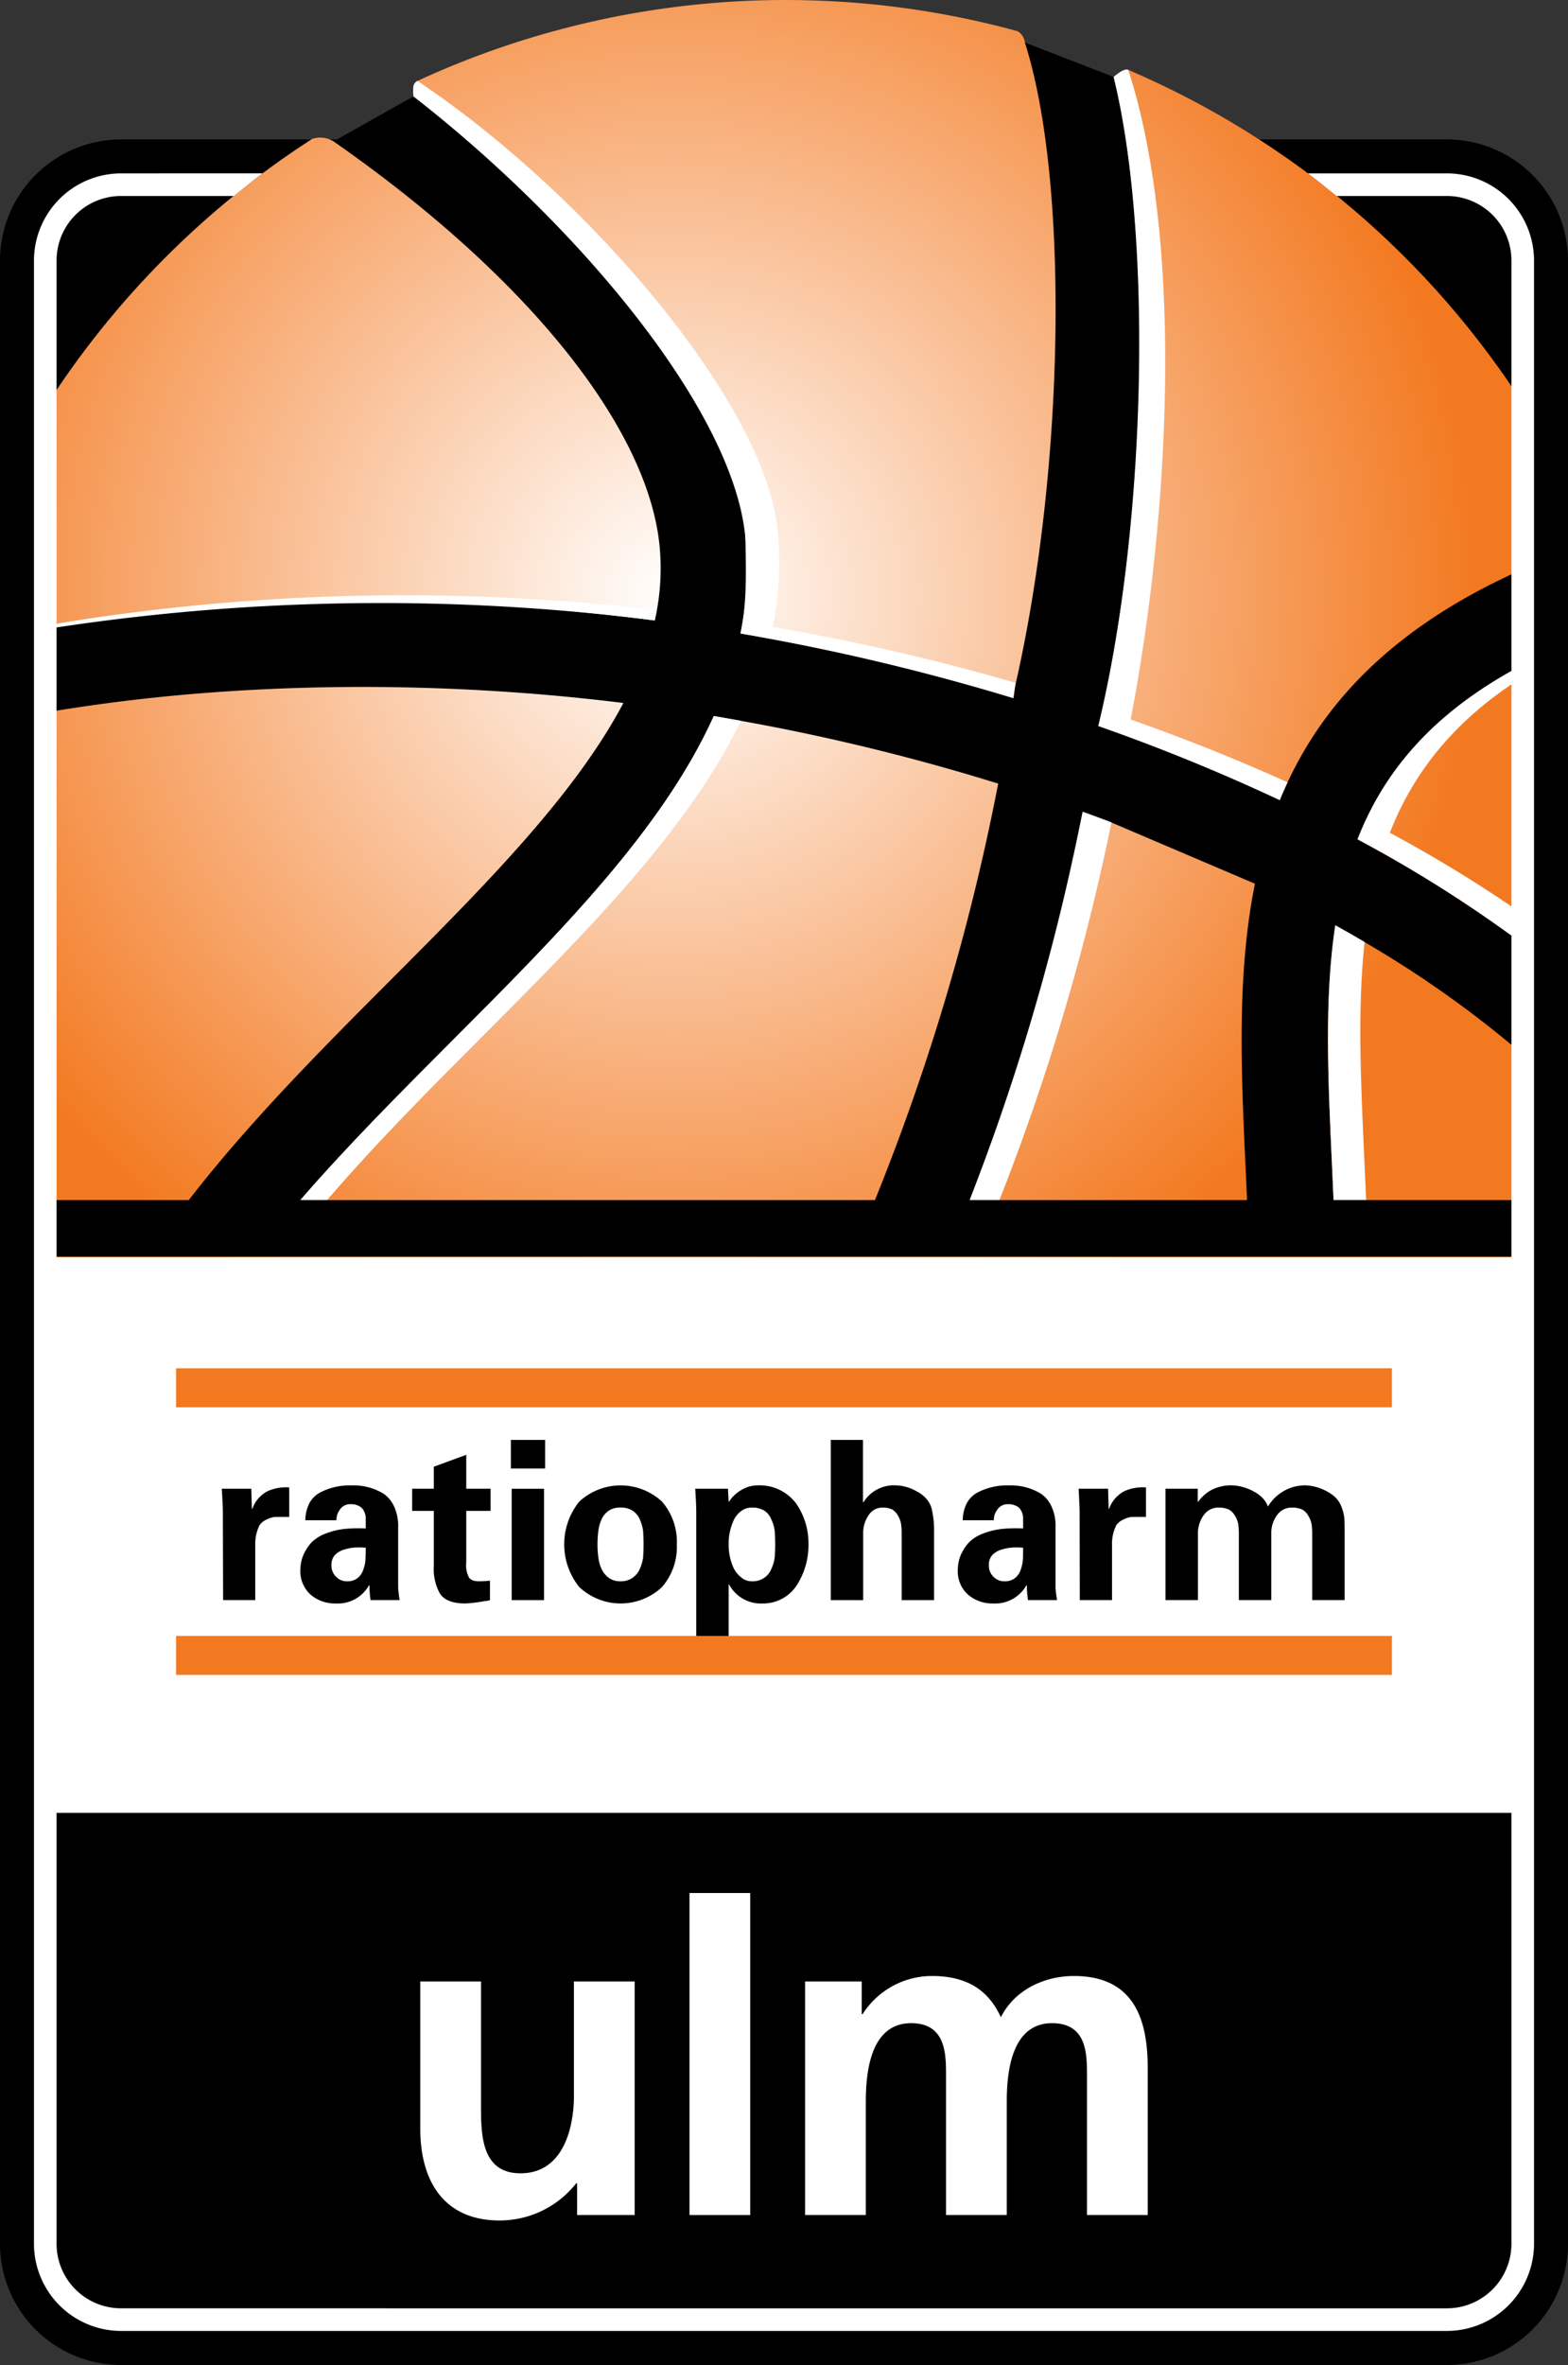 <?xml version="1.0" encoding="UTF-8" standalone="no"?>
<svg xmlns:rdf="http://www.w3.org/1999/02/22-rdf-syntax-ns#" xmlns="http://www.w3.org/2000/svg" height="361.737" width="240.006" version="1.1" xmlns:cc="http://creativecommons.org/ns#" xmlns:dc="http://purl.org/dc/elements/1.1/" viewBox="0 0 240.006 361.737"><rect x="0" y="0" width="240.006" height="361.737" fill="#333333" stroke="none"/><defs><clipPath id="clip-path" transform="translate(0 -0)"><path d="M63.866,12.39c-.998.798-.363,1.651-.576,2.35-2.213,1.297-4.272,4.252-6.832,5.674-1.671.929-3.852.335-5.404,1.208a3.897,3.897,0,0,0-3.268-.382A135.484,135.484,0,0,0,6.915,62.311V206.418a134.133,134.133,0,0,0,226.559.008V62.306a135.081,135.081,0,0,0-60.733-51.605c-.695-.297-1.865.75-2.285,1.066a5.417,5.417,0,0,1-5.392.606c-.365-.147-1.461-.75-1.824-.891a15.56,15.56,0,0,1-6.368-4.977,2.315,2.315,0,0,0-1.083-1.724,134.485,134.485,0,0,0-91.923,7.609" fill="none"/></clipPath><radialGradient id="radial-gradient" cx="-176.645" cy="601.229" r="1" gradientTransform="matrix(124.269, 0, 0, -124.269, 22054.41, 74804.348)" gradientUnits="userSpaceOnUse"><stop offset="0" stop-color="#fff"/><stop offset="1" stop-color="#f37920"/></radialGradient></defs><title>Ratiopharm Ulm logo</title><path d="M221.464,21.325H18.536A18.555,18.555,0,0,0,0,39.857v303.358a18.551,18.551,0,0,0,18.536,18.522H221.464a18.552,18.552,0,0,0,18.542-18.522V39.857a18.557,18.557,0,0,0-18.542-18.532" transform="translate(0 -0)"/><g clip-path="url(#clip-path)"><rect x="6.915" width="226.559" height="268.726" fill="url(#radial-gradient)"/></g><path d="M156.872,6.506c6.767,21.131,6.166,64.646-1.379,97.953-.176.764-.236,1.553-.365,2.344-.237-.082-.473-.156-.717-.231a344.127,344.127,0,0,0-41.027-9.666c.98-4.912.791-9.931.697-15.207-.461-25.55-25.449-47.349-50.791-66.959l-12.237,6.883c30.159,21.029,47.928,43.856,49.868,61.522a35.671,35.671,0,0,1-.379,10.201c-.102.527-.217,1.047-.325,1.566-30.697-4.06-63.111-3.89-91.81.528,0,4.418-.027,8.857-.027,13.308,28.482-4.687,59.3-4.662,87.041-1.223-7.473,14.147-21.307,28.028-35.67,42.417-10.471,10.488-21.518,21.568-30.86,33.615H8.212v8.66h223.175v-8.66h-27.267c-.082-1.819-.162-3.637-.244-5.432-.608-13.203-1.176-25.502.513-36.596q2.283,1.269,4.481,2.569a163.789,163.789,0,0,1,22.517,15.746v-16.713a202.044,202.044,0,0,0-23.591-14.744c3.931-10.059,11.064-18.754,23.591-25.766V87.832c-18.093,8.385-28.484,19.369-34.306,31.834-.42.899-.824,1.817-1.197,2.729a292.392,292.392,0,0,0-27.772-11.342c7.885-32.447,8.074-76.824,2.344-99.285Zm7.471,124.258c.486-2.194.931-4.389,1.376-6.592,1.487.533,2.961,1.08,4.407,1.635l21.962,9.361c-2.797,13.861-2.116,28.803-1.426,43.565.068,1.607.148,3.209.215,4.824h-42.451a347.896,347.896,0,0,0,15.917-52.793m-50.938-20.51a328.201,328.201,0,0,1,39.385,9.602,344.229,344.229,0,0,1-18.862,63.701H45.977c7.207-8.305,15.213-16.338,23.137-24.268,16.457-16.482,32.291-32.361,40.143-49.758,1.39.231,2.769.481,4.148.723" transform="translate(0 -0)"/><path d="M69.114,159.281c-7.924,7.938-15.93,15.957-23.145,24.268h4.108c7.432-8.655,15.748-17.004,23.982-25.254,15.916-15.948,31.252-31.321,39.346-48.047-1.379-.25-2.758-.492-4.148-.729-7.852,17.403-23.686,33.282-40.143,49.762" transform="translate(0 -0)" fill="#fff"/><path d="M152.98,183.548a347.001,347.001,0,0,0,16.309-53.783c.289-1.324.566-2.649.843-3.973q-2.188-.83-4.412-1.629-.668,3.295-1.377,6.592a348.866,348.866,0,0,1-15.916,52.793Z" transform="translate(0 -0)" fill="#fff"/><path d="M204.384,141.523c-1.684,11.092-1.121,23.398-.508,36.594q.123,2.696.244,5.426h4.987c-.088-2.151-.19-4.297-.285-6.413-.54-11.808-1.053-22.896.054-33.046q-2.208-1.299-4.492-2.561" transform="translate(0 -0)" fill="#fff"/><path d="M195.892,122.38c.365-.912.77-1.824,1.189-2.723-7.602-3.437-15.633-6.654-24.017-9.605,5.898-30.738,8.257-72.641-.361-99.365,0,0-.149-.133-.586.002a3.216,3.216,0,0,0-.809.435,8.809,8.809,0,0,0-.852.643c6.02,24.521,5,68.951-2.343,99.277a294.633,294.633,0,0,1,27.779,11.336" transform="translate(0 -0)" fill="#fff"/><path d="M114.03,81.673a49.348,49.348,0,0,1-.701,15.213,344.276,344.276,0,0,1,41.033,9.668c.242.074.473.148.717.223.121-.784.242-1.569.365-2.338a340.185,340.185,0,0,0-37.158-8.539,49.37,49.37,0,0,0,.689-15.215c-2.086-18.983-28.664-50.608-55.072-68.313a1.197,1.197,0,0,0-.613.746,6.178,6.178,0,0,0,0,1.627c25.711,20.071,48.64,47.924,50.74,66.928" transform="translate(0 -0)" fill="#fff"/><path d="M221.464,26.519H200.196c1.493,1.115,2.946,2.283,4.399,3.459h16.869a9.877,9.877,0,0,1,9.883,9.873v62.774c-12.504,7.002-19.639,15.689-23.557,25.746a202.096,202.096,0,0,1,23.557,14.72v49.217H8.659V95.97a332.068,332.068,0,0,1,91.553-1.074c.121-.527.231-1.047.318-1.568A328.657,328.657,0,0,0,8.659,95.39V39.851a9.875,9.875,0,0,1,9.877-9.873H35.79c1.445-1.176,2.899-2.344,4.391-3.459H18.536A13.352,13.352,0,0,0,5.2,39.851V343.205a13.348,13.348,0,0,0,13.336,13.322H221.464a13.349,13.349,0,0,0,13.342-13.322V39.851a13.353,13.353,0,0,0-13.342-13.332m-8.729,100.858c3.383-8.643,9.12-16.274,18.612-22.7v33.959a209.235,209.235,0,0,0-18.612-11.259m8.729,225.691H18.536a9.874,9.874,0,0,1-9.877-9.863V277.289H231.347v65.916a9.877,9.877,0,0,1-9.883,9.863" transform="translate(0 -0)" fill="#fff"/><path d="M33.949,227.705c.088,1.404.141,2.541.162,3.4l.039,13.639h4.92v-8.453a6.405,6.405,0,0,1,.66-3.012,2.638,2.638,0,0,1,1.121-.879,3.752,3.752,0,0,1,1.272-.384h2.146v-4.506a6.791,6.791,0,0,0-3.33.582,4.874,4.874,0,0,0-2.316,2.701h-.069l-.093-3.088Z" transform="translate(0 -0)"/><path d="M51.5,232.529a2.503,2.503,0,0,1,.459-1.526,1.869,1.869,0,0,1,1.744-.927,2.452,2.452,0,0,1,1.133.224,1.547,1.547,0,0,1,.689.528,2.513,2.513,0,0,1,.461,1.349v1.608a22.839,22.839,0,0,0-3.23.068,11.631,11.631,0,0,0-3.243.844,6.217,6.217,0,0,0-1.797,1.191,6.604,6.604,0,0,0-1.076,1.531,5.138,5.138,0,0,0-.531,1.487,7.442,7.442,0,0,0-.137,1.176,4.844,4.844,0,0,0,1.555,3.816,5.732,5.732,0,0,0,3.879,1.359,5.46,5.46,0,0,0,5.078-2.783h.068a16.135,16.135,0,0,0,.168,2.27h4.454c-.088-.453-.163-1.082-.231-1.879v-9.287a7.002,7.002,0,0,0-.635-3.184,4.613,4.613,0,0,0-1.621-1.937,8.839,8.839,0,0,0-4.824-1.258,9.813,9.813,0,0,0-4.883,1.095,4.157,4.157,0,0,0-1.588,1.553,5.945,5.945,0,0,0-.656,2.682Zm4.486,4.201c0,.5-.014,1.049-.041,1.631a5.146,5.146,0,0,1-.318,1.66,2.679,2.679,0,0,1-.825,1.297,2.442,2.442,0,0,1-1.668.547,2.224,2.224,0,0,1-1.703-.709,2.287,2.287,0,0,1-.695-1.75,2.19,2.19,0,0,1,.594-1.627,3.325,3.325,0,0,1,1.426-.785,6.82,6.82,0,0,1,1.709-.297,11.973,11.973,0,0,1,1.521.033" transform="translate(0 -0)"/><path d="M63.086,227.705v3.393h3.316v8.39a7.786,7.786,0,0,0,.926,4.242c.644.993,1.9,1.508,3.777,1.528a15.747,15.747,0,0,0,2.015-.19c.444-.06.822-.129,1.147-.189a2.098,2.098,0,0,0,.73-.135v-2.98a12.357,12.357,0,0,1-1.582.101c-.836.022-1.385-.181-1.646-.615a3.936,3.936,0,0,1-.401-2.242v-7.91h3.725v-3.393h-3.725v-5.188l-4.966,1.825v3.363Z" transform="translate(0 -0)"/><path d="M78.321,244.75h4.951V227.713h-4.951Zm-.123-20.133h5.244V220.24h-5.244Z" transform="translate(0 -0)"/><path d="M91.454,236.23a16.366,16.366,0,0,1,.134-2.08,5.927,5.927,0,0,1,.508-1.791,3.237,3.237,0,0,1,1.066-1.281,3.09,3.09,0,0,1,1.817-.487,3.271,3.271,0,0,1,1.865.487,2.992,2.992,0,0,1,1.068,1.281,6.617,6.617,0,0,1,.526,1.791c.041.689.068,1.379.068,2.08,0,.67-.027,1.338-.068,2.002a6.586,6.586,0,0,1-.526,1.797,3.231,3.231,0,0,1-1.068,1.289,3.055,3.055,0,0,1-1.865.547,2.89,2.89,0,0,1-1.817-.547,3.521,3.521,0,0,1-1.066-1.289,5.908,5.908,0,0,1-.508-1.797,15.234,15.234,0,0,1-.134-2.002m12.146,0a9.388,9.388,0,0,0-2.264-6.545,9.326,9.326,0,0,0-12.679,0,10.42,10.42,0,0,0,0,13.053,9.237,9.237,0,0,0,12.679,0,9.339,9.339,0,0,0,2.264-6.508" transform="translate(0 -0)"/><path d="M111.531,236.23a8.542,8.542,0,0,1,.789-3.734,3.629,3.629,0,0,1,1.116-1.359,2.58,2.58,0,0,1,1.662-.545,3.502,3.502,0,0,1,1.912.478,2.853,2.853,0,0,1,1.047,1.33,5.434,5.434,0,0,1,.527,1.791c.039.682.067,1.358.067,2.039,0,.629-.028,1.272-.067,1.942a5.994,5.994,0,0,1-.527,1.822,2.908,2.908,0,0,1-1.047,1.316,3.087,3.087,0,0,1-1.912.555,2.388,2.388,0,0,1-1.662-.615,4.04,4.04,0,0,1-1.116-1.357,8.393,8.393,0,0,1-.789-3.663m-.109-8.525h-5.012c.082,1.129.141,2.264.162,3.4v20.157h4.959v-8.916h.067a5.49,5.49,0,0,0,5.033,2.912,6.137,6.137,0,0,0,5.41-2.92,11.235,11.235,0,0,0,1.703-6.108,10.607,10.607,0,0,0-1.896-6.281,6.987,6.987,0,0,0-5.846-2.758,4.841,4.841,0,0,0-2.478.684,5.429,5.429,0,0,0-1.926,1.803h-.067Z" transform="translate(0 -0)"/><path d="M132.122,244.75v-10.248a4.778,4.778,0,0,1,.961-2.932,2.484,2.484,0,0,1,1.992-.978,3.339,3.339,0,0,1,1.506.297,2.477,2.477,0,0,1,.879.957,3.816,3.816,0,0,1,.459,1.23,10.03,10.03,0,0,1,.096,1.426v10.248h4.959v-11.105a15.146,15.146,0,0,0-.327-2.702,3.659,3.659,0,0,0-.836-1.675,4.655,4.655,0,0,0-1.474-1.143,6.734,6.734,0,0,0-3.108-.926,5.474,5.474,0,0,0-5.072,2.588l-.068-.068v-9.479h-4.926v24.51Z" transform="translate(0 -0)"/><path d="M152.12,232.529a2.493,2.493,0,0,1,.472-1.526,1.871,1.871,0,0,1,1.743-.927,2.441,2.441,0,0,1,1.123.224,1.573,1.573,0,0,1,.701.528,2.537,2.537,0,0,1,.447,1.349v1.608a22.772,22.772,0,0,0-3.225.068,11.597,11.597,0,0,0-3.242.844,5.816,5.816,0,0,0-1.789,1.191,6.365,6.365,0,0,0-1.08,1.531,5.096,5.096,0,0,0-.535,1.487,6.664,6.664,0,0,0-.129,1.176,4.814,4.814,0,0,0,1.549,3.816,5.735,5.735,0,0,0,3.869,1.359,5.46,5.46,0,0,0,5.082-2.783h.066a17.148,17.148,0,0,0,.176,2.27h4.453a17.623,17.623,0,0,1-.236-1.879v-9.287a7.005,7.005,0,0,0-.629-3.184,4.572,4.572,0,0,0-1.629-1.937,8.817,8.817,0,0,0-4.816-1.258,9.841,9.841,0,0,0-4.885,1.095,4.049,4.049,0,0,0-1.58,1.553,5.755,5.755,0,0,0-.662,2.682Zm4.486,4.201c0,.5-.016,1.049-.035,1.631a5.341,5.341,0,0,1-.317,1.66,2.673,2.673,0,0,1-.826,1.297,2.431,2.431,0,0,1-1.66.547,2.247,2.247,0,0,1-1.715-.709,2.299,2.299,0,0,1-.691-1.75,2.13,2.13,0,0,1,.596-1.627,3.301,3.301,0,0,1,1.418-.785,6.913,6.913,0,0,1,1.716-.297,11.869,11.869,0,0,1,1.514.033" transform="translate(0 -0)"/><path d="M165.096,227.705c.082,1.404.129,2.541.156,3.4l.028,13.639h4.931v-8.453a6.323,6.323,0,0,1,.662-3.012,2.644,2.644,0,0,1,1.121-.879,3.769,3.769,0,0,1,1.27-.384h2.148v-4.506a6.813,6.813,0,0,0-3.336.582,4.945,4.945,0,0,0-2.318,2.701h-.06l-.094-3.088Z" transform="translate(0 -0)"/><path d="M183.33,227.705h-4.932v17.039h4.959v-10.242a4.725,4.725,0,0,1,1.028-2.932,2.682,2.682,0,0,1,2.121-.978,3.701,3.701,0,0,1,1.588.297,2.41,2.41,0,0,1,.937.964,3.561,3.561,0,0,1,.494,1.223,11.287,11.287,0,0,1,.102,1.426v10.242h4.96v-10.242a4.612,4.612,0,0,1,1.019-2.932,2.697,2.697,0,0,1,2.102-.978,3.754,3.754,0,0,1,1.613.297,2.425,2.425,0,0,1,.94.964,3.849,3.849,0,0,1,.486,1.223,10.137,10.137,0,0,1,.109,1.426v10.242h4.957v-10.236c0-.709-.013-1.397-.027-2.073a6.095,6.095,0,0,0-.471-2,3.974,3.974,0,0,0-.845-1.332,5.605,5.605,0,0,0-1.399-1.005,7.486,7.486,0,0,0-3.189-.907,6.627,6.627,0,0,0-5.801,3.244,3.769,3.769,0,0,0-.846-1.332,5.511,5.511,0,0,0-1.398-1.005,7.459,7.459,0,0,0-3.191-.907,6.62,6.62,0,0,0-3.173.684,6.062,6.062,0,0,0-2.082,1.836h-.061Z" transform="translate(0 -0)"/><rect x="26.949" y="209.291" width="186.108" height="5.963" fill="#f37920"/><rect x="26.949" y="250.222" width="186.108" height="5.965" fill="#f37920"/><path d="M97.144,338.8h-8.809v-4.857h-.138a14.908,14.908,0,0,1-11.725,5.689c-8.463,0-12.141-5.967-12.141-14.014v-22.547h9.295v19.079c0,4.371.071,10.265,6.038,10.265,6.728,0,8.185-7.283,8.185-11.863v-17.481h9.295Z" transform="translate(0 -0)" fill="#fff"/><rect x="105.539" y="289.543" width="9.295" height="49.258" fill="#fff"/><path d="M123.23,303.074h8.67v4.992h.141a12.584,12.584,0,0,1,10.613-5.828c4.994,0,8.533,1.875,10.545,6.315,2.15-4.303,6.797-6.315,11.168-6.315,8.81,0,11.308,6.037,11.308,14.016v22.547h-9.295v-21.297c0-3.332,0-8.049-5.343-8.049-6.174,0-6.936,7.355-6.936,12v17.346h-9.297v-21.297c0-3.332,0-8.049-5.342-8.049-6.175,0-6.937,7.355-6.937,12v17.346h-9.295Z" transform="translate(0 -0)" fill="#fff"/></svg>